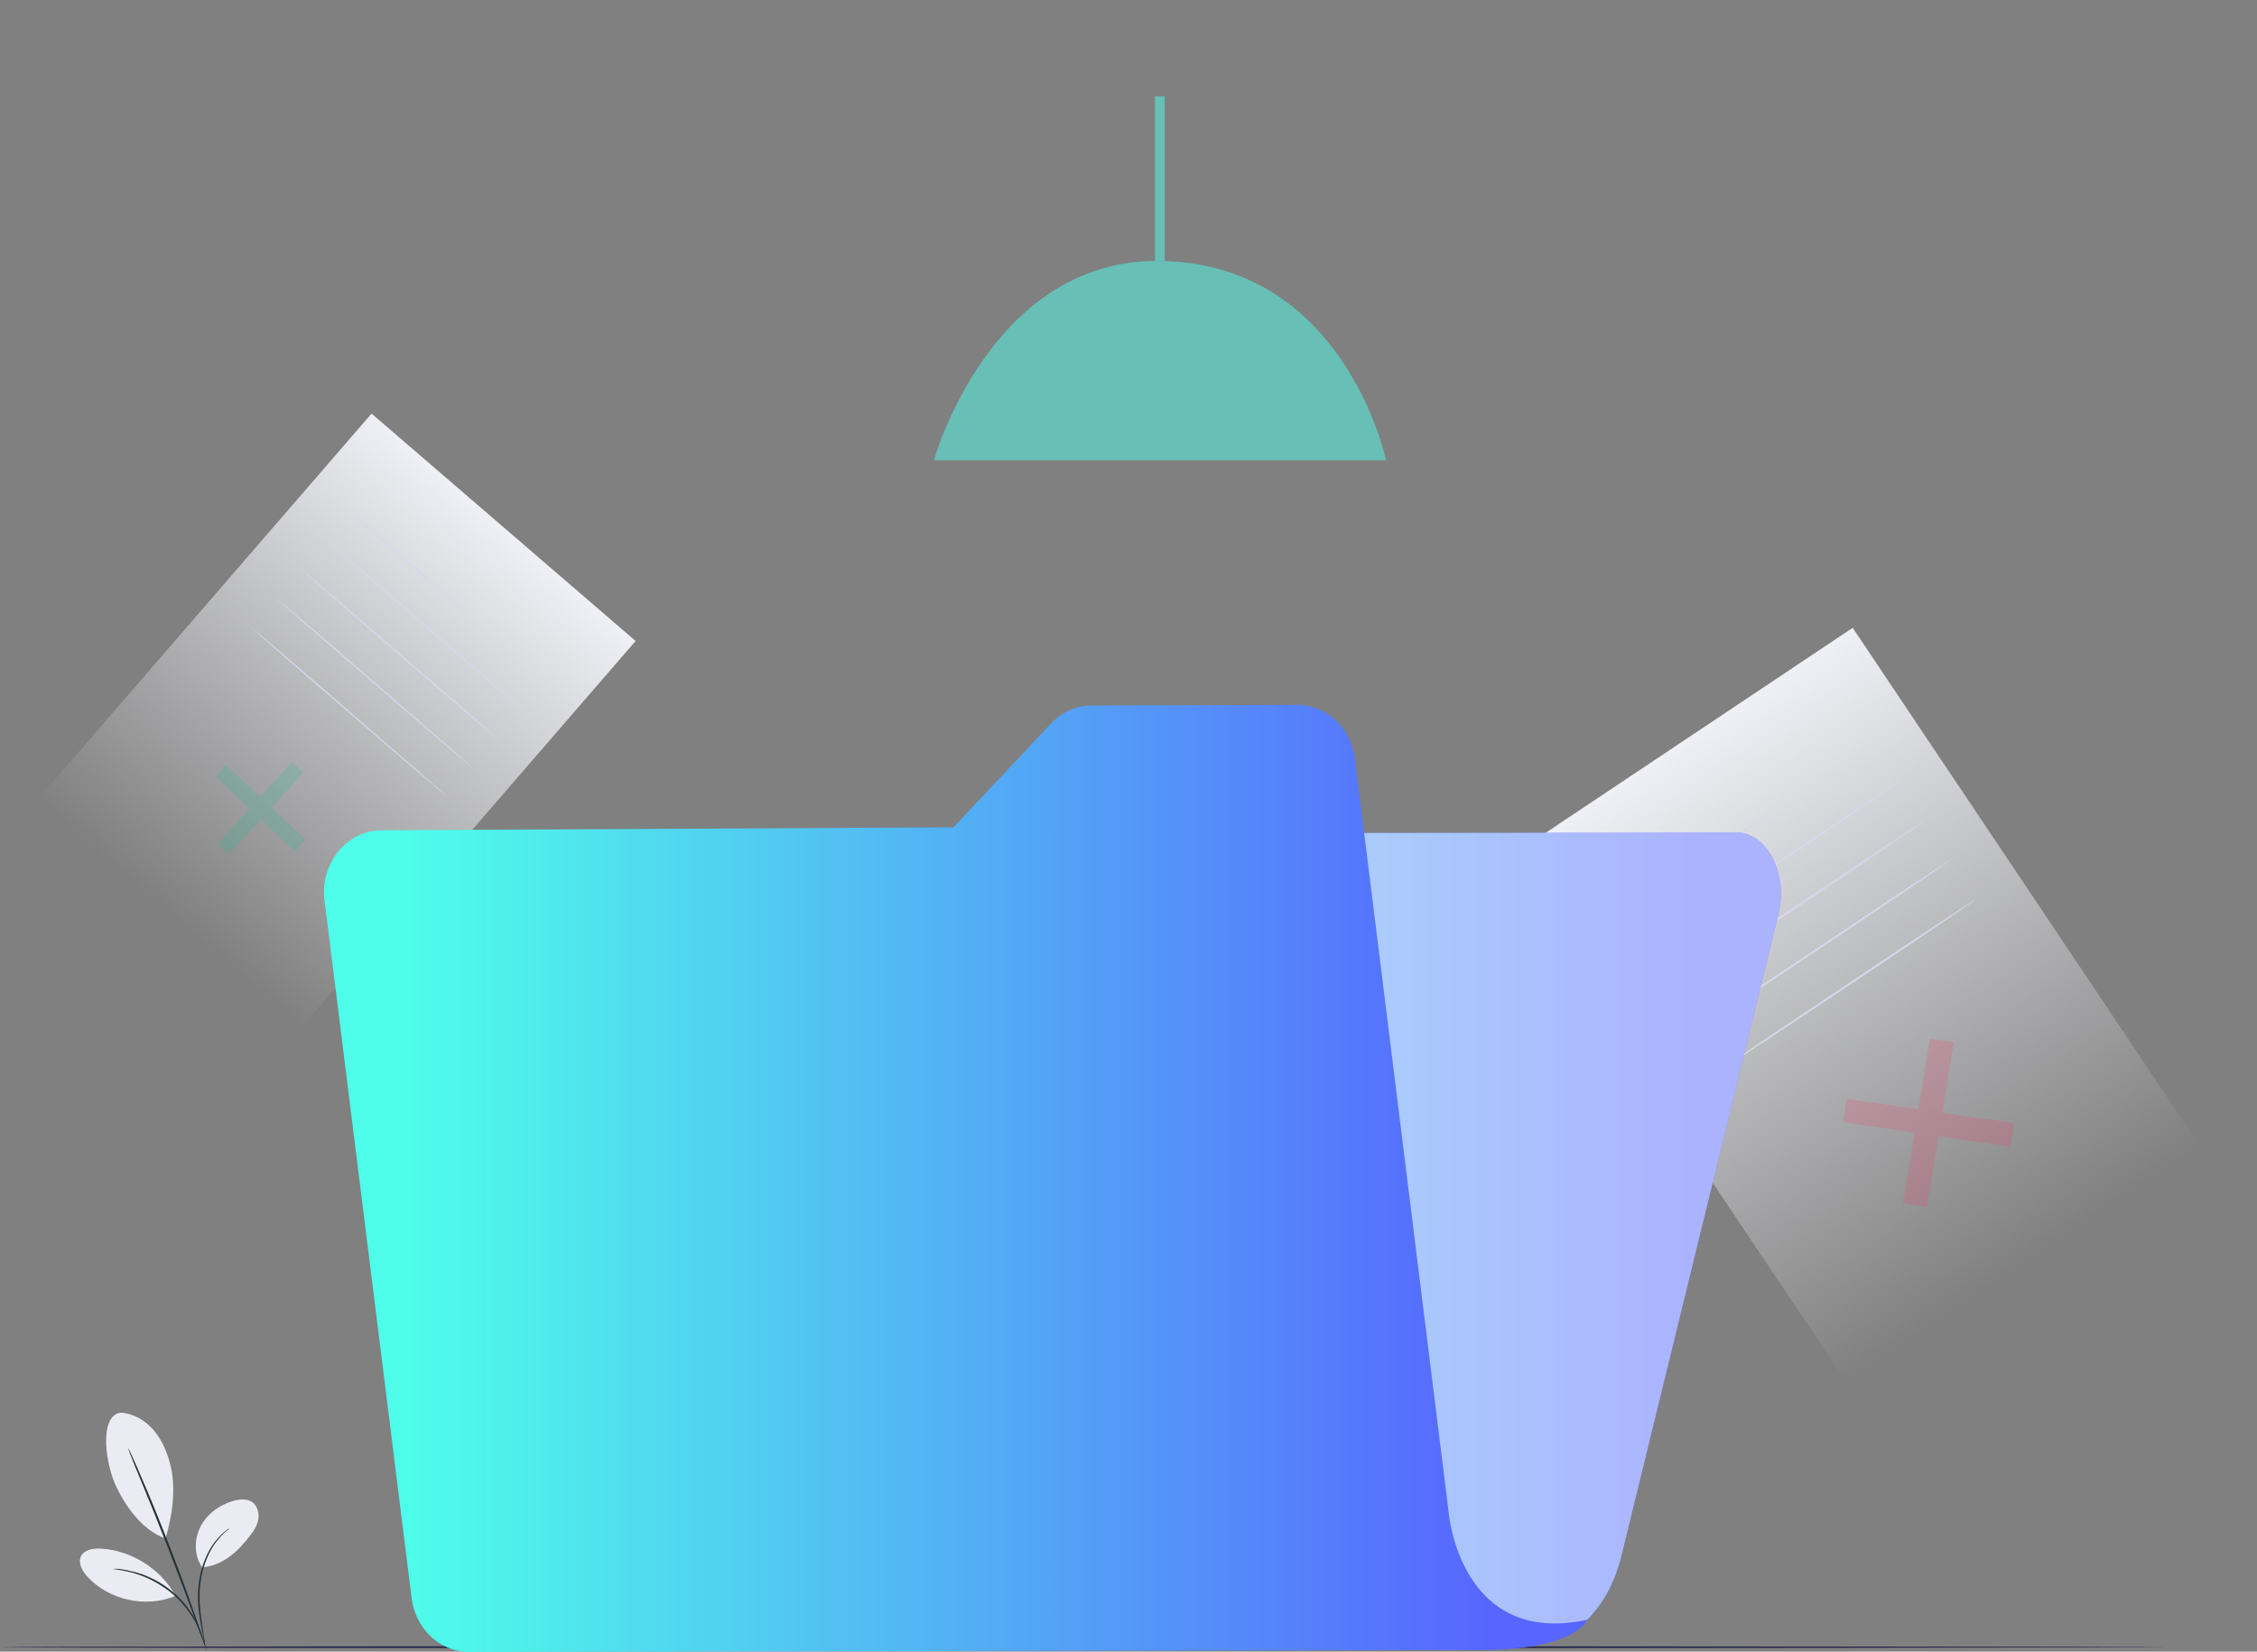 <svg width="399" height="292" viewBox="0 0 399 292" fill="none" xmlns="http://www.w3.org/2000/svg">
<rect x="0" y="0" width="399" height="292" fill="#808080" stroke="none"/>
<g clip-path="url(#clip0_307_8814)">
<path d="M112.364 113.325L65.684 73.121L6.425 141.628L53.105 181.832L112.364 113.325Z" fill="url(#paint0_linear_307_8814)"/>
<g opacity="0.2">
<path d="M40.474 151.051L38.482 149.166L51.615 134.701L53.636 136.605L40.474 151.051Z" fill="#17BD8D"/>
<path d="M54.042 148.451L52.144 150.514L38.076 137.321L39.946 135.238L54.042 148.451Z" fill="#17BD8D"/>
</g>
<path d="M82.932 108.675C82.9 108.731 78.141 104.699 72.362 99.717C66.571 94.692 61.9 90.635 61.931 90.579C61.963 90.523 66.722 94.556 72.501 99.537C78.293 104.563 82.964 108.619 82.932 108.675Z" fill="#D6D8EA"/>
<path d="M92.476 125.566C92.444 125.622 84.586 118.943 74.995 110.614C65.371 102.341 57.621 95.538 57.653 95.482C57.685 95.426 65.543 102.105 75.134 110.434C84.77 118.751 92.507 125.51 92.476 125.566Z" fill="#D6D8EA"/>
<path d="M88.027 130.711C87.995 130.767 80.137 124.089 70.546 115.76C60.922 107.487 53.172 100.684 53.204 100.628C53.236 100.572 61.093 107.251 70.685 115.58C80.308 123.853 88.102 130.643 88.027 130.711Z" fill="#D6D8EA"/>
<path d="M83.609 135.801C83.578 135.857 75.72 129.178 66.129 120.849C56.505 112.577 48.755 105.774 48.787 105.718C48.819 105.662 56.676 112.34 66.268 120.669C75.86 128.998 83.641 135.745 83.609 135.801Z" fill="#D6D8EA"/>
<path d="M79.161 140.947C79.129 141.003 71.272 134.324 61.68 125.995C52.057 117.723 44.307 110.92 44.339 110.864C44.371 110.808 52.228 117.486 61.82 125.815C71.455 134.132 79.193 140.891 79.161 140.947Z" fill="#D6D8EA"/>
<path d="M327.525 111L265 152.748L326.556 244.603L389.081 202.856L327.525 111Z" fill="url(#paint1_linear_307_8814)"/>
<g opacity="0.2">
<path d="M356.083 198.558L355.387 202.722L325.81 198.432L326.442 194.268L356.083 198.558Z" fill="#F53D6B"/>
<path d="M341.167 183.67L345.401 184.238L340.661 213.383L336.427 212.752L341.167 183.67Z" fill="#F53D6B"/>
</g>
<path d="M312.522 144.066C312.588 144.132 306.286 148.436 298.525 153.601C290.764 158.765 284.396 162.937 284.33 162.87C284.263 162.804 290.565 158.5 298.326 153.336C306.154 148.171 312.455 144 312.522 144.066Z" fill="#D6D8EA"/>
<path d="M335.539 138.306C335.606 138.372 325.191 145.457 312.323 154.064C299.454 162.672 288.907 169.558 288.907 169.492C288.84 169.426 299.255 162.341 312.19 153.733C324.992 145.192 335.473 138.239 335.539 138.306Z" fill="#D6D8EA"/>
<path d="M340.117 145.192C340.183 145.258 329.769 152.343 316.9 160.95C304.031 169.558 293.484 176.444 293.484 176.378C293.417 176.312 303.832 169.227 316.767 160.619C329.57 152.078 340.05 145.125 340.117 145.192Z" fill="#D6D8EA"/>
<path d="M344.76 152.078C344.827 152.144 334.412 159.229 321.543 167.836C308.674 176.444 298.127 183.33 298.127 183.264C298.061 183.198 308.475 176.113 321.411 167.505C334.213 158.898 344.694 152.012 344.76 152.078Z" fill="#D6D8EA"/>
<path d="M349.336 158.964C349.403 159.03 338.988 166.115 326.119 174.723C313.251 183.33 302.703 190.217 302.703 190.15C302.637 190.084 313.052 182.999 325.987 174.392C338.789 165.784 349.27 158.898 349.336 158.964Z" fill="#D6D8EA"/>
<g opacity="0.5">
<path d="M165.105 81.359H245.038C245.038 81.359 237.675 46.134 204.508 46.134C174.923 46.134 165.105 81.359 165.105 81.359Z" fill="#4EFDEA"/>
<path d="M205.901 17H204.177V46.134H205.901V17Z" fill="#4EFDEA"/>
</g>
<path opacity="0.7" d="M382.947 291.205C382.947 291.272 297.177 291.404 191.44 291.404C85.704 291.404 0 291.338 0 291.205C0 291.139 85.704 291.007 191.507 291.007C297.243 291.073 382.947 291.139 382.947 291.205Z" fill="#000034"/>
<path d="M21.227 249.756C23.483 249.822 25.605 251.08 27.065 252.736C28.524 254.391 29.453 256.51 30.05 258.695C31.177 262.866 30.514 267.832 29.254 272.004C24.743 270.414 21.89 265.581 20.63 262.999C18.64 258.96 17.446 250.484 21.227 249.756Z" fill="#EBECF3"/>
<path d="M35.754 277.102C34.295 275.049 34.295 272.202 35.423 269.951C36.55 267.7 38.739 266.111 41.127 265.382C42.255 265.051 43.515 264.919 44.51 265.515C45.439 266.111 45.771 267.302 45.704 268.362C45.572 269.421 45.041 270.414 44.378 271.275C42.122 274.255 39.469 276.771 35.754 277.102Z" fill="#EBECF3"/>
<path d="M36.285 291.073C36.285 291.073 36.219 290.742 36.086 290.212C35.954 289.616 35.821 288.822 35.622 287.829C35.29 285.842 34.693 282.995 35.158 279.817C35.556 276.705 36.816 273.99 38.143 272.401C38.806 271.606 39.403 271.01 39.867 270.679C40.066 270.481 40.265 270.348 40.398 270.282C40.531 270.216 40.597 270.15 40.597 270.15C40.663 270.216 39.536 270.878 38.275 272.533C37.015 274.122 35.821 276.771 35.423 279.883C35.025 282.995 35.556 285.776 35.821 287.829C35.954 288.822 36.086 289.683 36.219 290.212C36.285 290.742 36.285 291.073 36.285 291.073Z" fill="#263238"/>
<path d="M22.687 256.112C22.687 256.112 22.753 256.245 22.886 256.443C23.019 256.708 23.151 257.039 23.351 257.437C23.748 258.297 24.346 259.622 25.009 261.211C26.402 264.389 28.193 268.759 30.117 273.725C32.04 278.625 33.632 283.127 34.76 286.372C35.357 288.027 35.755 289.351 36.087 290.278C36.219 290.742 36.352 291.073 36.418 291.338C36.485 291.603 36.551 291.735 36.485 291.735C36.485 291.735 36.418 291.603 36.352 291.404C36.219 291.139 36.153 290.808 35.954 290.345C35.622 289.418 35.158 288.093 34.561 286.504C33.367 283.26 31.709 278.824 29.785 273.858C27.861 268.958 26.07 264.522 24.744 261.343C24.08 259.754 23.549 258.496 23.218 257.569C23.019 257.172 22.886 256.775 22.82 256.51C22.687 256.245 22.621 256.112 22.687 256.112Z" fill="#263238"/>
<path d="M30.846 281.803C28.192 277.234 23.151 274.122 17.911 273.791C16.584 273.725 14.926 273.924 14.329 275.116C13.732 276.307 14.528 277.764 15.456 278.757C19.237 282.863 25.672 284.319 30.912 282.2" fill="#EBECF3"/>
<path d="M19.967 277.367C19.967 277.367 20.299 277.367 20.829 277.367C21.095 277.367 21.426 277.433 21.824 277.499C22.222 277.565 22.62 277.632 23.084 277.764C23.549 277.897 24.079 277.963 24.61 278.161C25.141 278.294 25.738 278.559 26.335 278.824C27.529 279.353 28.723 280.015 29.917 280.942C31.111 281.869 32.106 282.863 32.902 283.856C33.3 284.385 33.632 284.849 33.963 285.379C34.295 285.842 34.494 286.306 34.759 286.769C35.025 287.166 35.157 287.63 35.29 287.961C35.423 288.292 35.555 288.623 35.622 288.888C35.754 289.418 35.887 289.682 35.821 289.682C35.754 289.682 35.423 288.557 34.56 286.835C34.295 286.438 34.096 285.975 33.764 285.511C33.499 285.048 33.101 284.584 32.703 284.054C31.907 283.061 30.912 282.068 29.784 281.207C28.59 280.346 27.396 279.618 26.268 279.088C25.672 278.824 25.141 278.625 24.61 278.426C24.079 278.228 23.549 278.095 23.084 277.963C21.161 277.499 19.967 277.433 19.967 277.367Z" fill="#263238"/>
<path d="M141.027 155.27L117.545 275.645L114.493 291.404L271.108 290.61C278.14 290.543 284.375 284.319 286.63 275.116L314.424 161.494C316.149 154.475 312.368 147.192 307.061 147.192L148.589 147.391C145.007 147.324 141.956 150.569 141.027 155.27Z" fill="url(#paint2_linear_307_8814)"/>
<g opacity="0.5">
<path d="M141.027 155.27L117.545 275.645L114.493 291.404L271.108 290.61C278.14 290.543 284.375 284.319 286.63 275.116L314.424 161.494C316.149 154.475 312.368 147.192 307.061 147.192L148.589 147.391C145.007 147.324 141.956 150.569 141.027 155.27Z" fill="white"/>
</g>
<path d="M256.116 267.501L239.533 134.148C238.869 128.652 234.491 124.613 229.317 124.613L192.966 124.746C190.247 124.746 187.726 125.871 185.802 127.924L168.555 146.265L67.462 146.795C61.293 146.795 56.517 152.688 57.379 159.243L72.769 282.532C73.432 287.961 77.81 292.066 82.918 292.066L259.101 291.735C278.736 292.132 280.594 286.372 280.594 286.372C258.106 291.205 256.116 267.501 256.116 267.501Z" fill="url(#paint3_linear_307_8814)"/>
</g>
<defs>
<linearGradient id="paint0_linear_307_8814" x1="89.024" y1="93.223" x2="29.912" y2="161.857" gradientUnits="userSpaceOnUse">
<stop stop-color="#EFF0F5"/>
<stop offset="1" stop-color="#EFF0F5" stop-opacity="0"/>
</linearGradient>
<linearGradient id="paint1_linear_307_8814" x1="296.263" y1="131.874" x2="357.663" y2="223.833" gradientUnits="userSpaceOnUse">
<stop stop-color="#EFF0F5"/>
<stop offset="1" stop-color="#EFF0F5" stop-opacity="0"/>
</linearGradient>
<linearGradient id="paint2_linear_307_8814" x1="127.85" y1="291.404" x2="298.985" y2="291.404" gradientUnits="userSpaceOnUse">
<stop stop-color="#4EFDEA"/>
<stop offset="1" stop-color="#5766FF"/>
</linearGradient>
<linearGradient id="paint3_linear_307_8814" x1="72.166" y1="292.066" x2="262.915" y2="292.066" gradientUnits="userSpaceOnUse">
<stop stop-color="#4EFDEA"/>
<stop offset="1" stop-color="#5766FF"/>
</linearGradient>
<clipPath id="clip0_307_8814">
<rect width="399" height="292" fill="white"/>
</clipPath>
</defs>
</svg>
